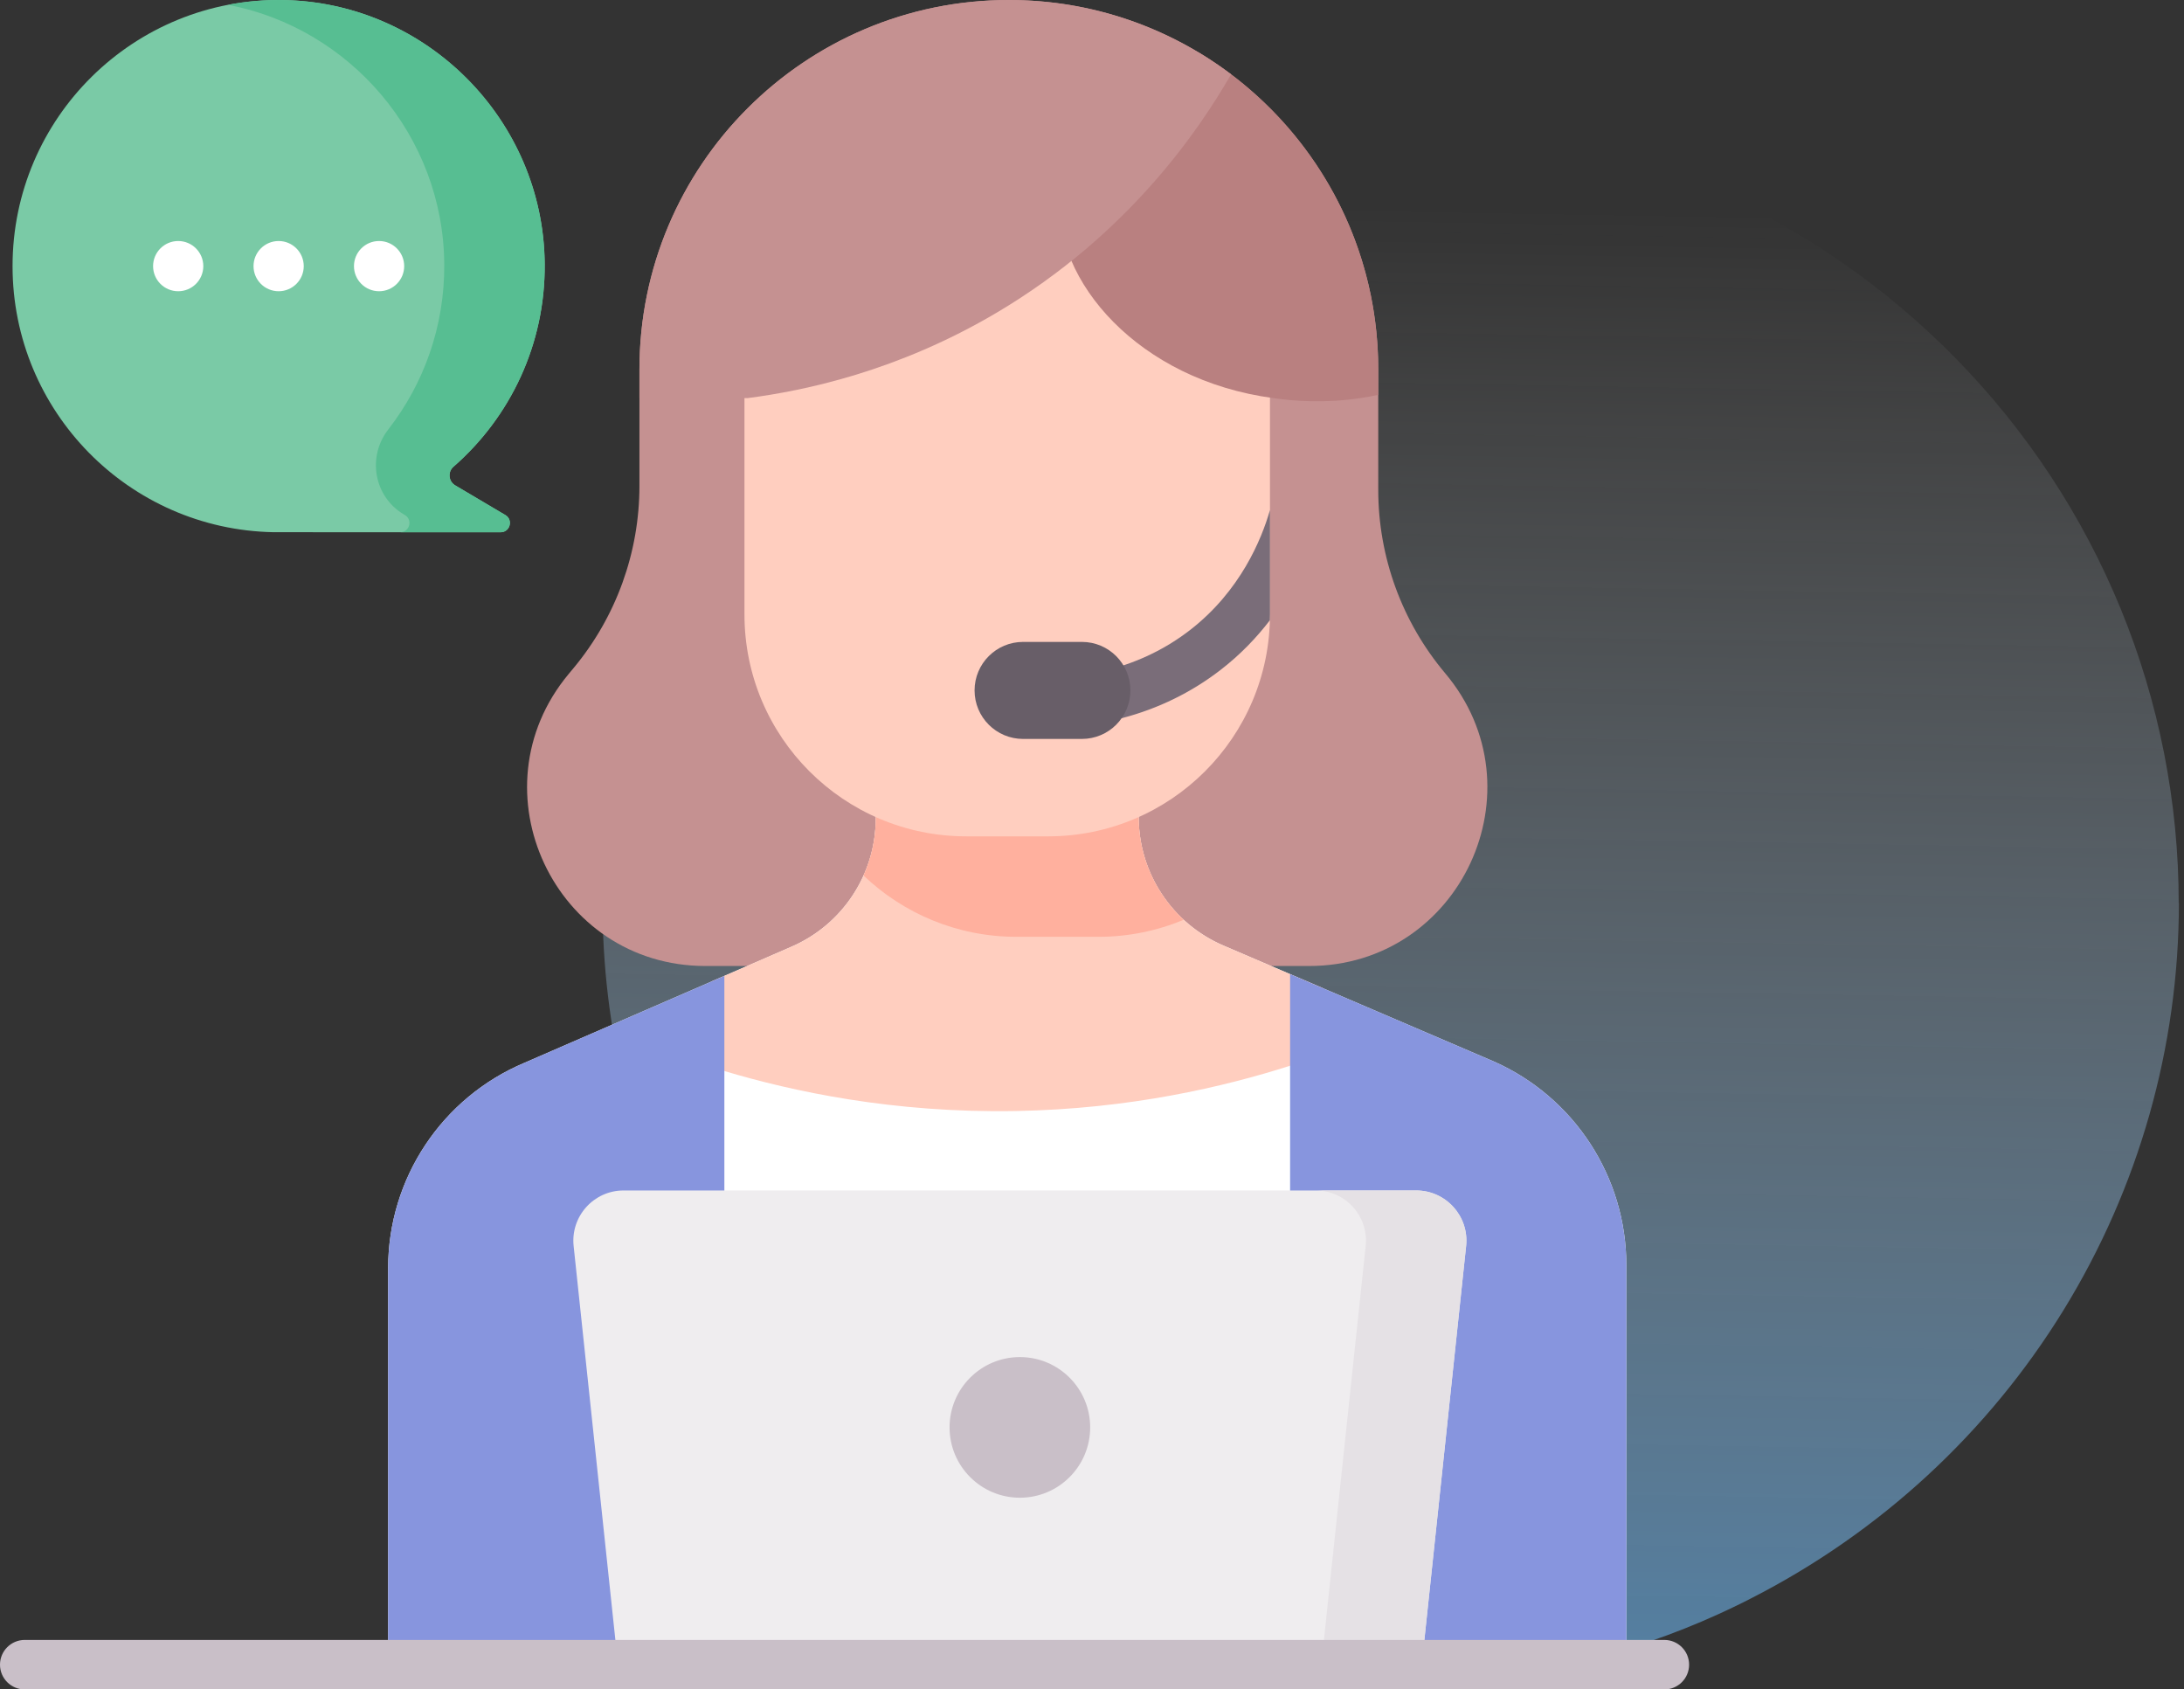 <svg width="203" height="157" viewBox="0 0 203 157" fill="none" xmlns="http://www.w3.org/2000/svg">
<rect x="0" y="0" width="203" height="157" fill="#333333" stroke="none"/>
<path d="M202.525 83.943C202.518 97.288 198.805 110.374 191.793 121.766C184.782 133.159 174.743 142.418 162.775 148.529C162.237 148.809 161.694 149.078 161.148 149.336L161.035 149.392L160.645 149.576C160.323 149.733 160.007 149.879 159.679 150.025C157.634 150.954 155.536 151.789 153.386 152.528C152.166 152.95 150.932 153.34 149.685 153.699L148.194 154.107C131.6 158.489 113.981 156.969 98.4 149.812C97.761 149.515 97.123 149.212 96.496 148.899L95.366 148.339C84.183 142.529 74.696 133.963 67.819 123.466C67.096 122.372 66.407 121.252 65.751 120.106C65.168 119.109 64.603 118.099 64.057 117.076C58.749 106.825 55.989 95.465 56.006 83.943C56.006 82.584 56.044 81.232 56.119 79.888C57.178 61.005 65.627 43.276 79.667 30.473C93.708 17.669 112.233 10.802 131.303 11.33C150.373 11.858 168.482 19.741 181.78 33.301C195.077 46.862 202.514 65.03 202.508 83.943H202.525Z" fill="url(#paint0_linear)"/>
<path d="M1.167 24.732C1.167 10.952 12.437 -0.196 26.263 0.003C39.656 0.195 50.545 11.179 50.63 24.572C50.678 32.073 47.385 38.805 42.153 43.371C41.601 43.852 41.68 44.732 42.311 45.105L46.971 47.862C47.725 48.308 47.408 49.463 46.533 49.463L25.431 49.458C11.988 49.208 1.167 38.234 1.167 24.732Z" fill="#7ACAA6"/>
<path d="M46.971 47.862L42.311 45.105C41.684 44.734 41.596 43.856 42.146 43.377C47.437 38.762 50.747 31.932 50.627 24.332C50.42 11.185 39.779 0.394 26.636 0.011C24.773 -0.044 22.954 0.109 21.201 0.446C32.561 2.624 41.218 12.637 41.294 24.572C41.33 30.352 39.383 35.675 36.094 39.903C34.108 42.455 34.754 46.157 37.537 47.804L37.635 47.862C38.38 48.303 38.078 49.436 37.224 49.46L46.533 49.462C47.408 49.463 47.725 48.308 46.971 47.862Z" fill="#57BE92"/>
<path d="M121.673 89.771H65.568C51.555 89.771 43.886 73.44 52.836 62.657L53.334 62.058C57.277 57.307 59.435 51.328 59.435 45.155V34.336C59.435 15.373 74.808 0 93.771 0C112.734 0 128.107 15.373 128.107 34.336V45.52C128.107 51.758 130.31 57.796 134.329 62.567C143.39 73.328 135.741 89.771 121.673 89.771Z" fill="#C59191"/>
<path d="M151.165 117.575V154.666H36.076V117.854C36.076 109.52 41.071 101.998 48.75 98.766L67.329 90.689L73.585 87.969C78.331 85.905 81.401 81.223 81.401 76.047V73.646H105.837V75.924C105.837 81.122 108.937 85.823 113.718 87.871L138.847 98.643C146.335 101.961 151.165 109.382 151.165 117.575Z" fill="white"/>
<path d="M67.328 99.532C73.669 101.427 83.002 103.448 94.379 103.249C105.053 103.063 113.815 100.987 119.913 99.039L122.942 91.825L113.717 87.871C108.937 85.822 105.839 81.123 105.839 75.923V73.647H81.402V76.047C81.402 81.222 78.332 85.904 73.586 87.968L66.114 91.217L67.328 99.532Z" fill="#FFCEBF"/>
<path d="M138.846 98.642L119.916 90.528L119.913 90.529V154.666H151.165V117.576C151.165 109.383 146.336 101.961 138.846 98.642Z" fill="#8795DE"/>
<path d="M67.329 90.689V154.666H36.076V117.854C36.076 109.52 41.071 101.998 48.75 98.766L67.329 90.689Z" fill="#8795DE"/>
<path d="M102.091 87.059C104.902 87.059 107.581 86.494 110.023 85.476C107.403 83.058 105.838 79.617 105.838 75.923V73.647H81.402V76.047C81.402 77.916 80.999 79.721 80.264 81.362C83.964 84.889 88.97 87.059 94.486 87.059H102.091V87.059Z" fill="#FFB09E"/>
<path d="M118.043 36.887V57.102C118.043 68.49 108.811 77.722 97.423 77.722H89.818C78.429 77.722 69.197 68.49 69.197 57.102V36.887C69.197 29.478 75.203 23.472 82.612 23.472H104.629C112.038 23.472 118.043 29.478 118.043 36.887Z" fill="#FFCEBF"/>
<path d="M118.043 47.404C118.034 47.432 118.023 47.459 118.015 47.488C117.269 50.062 115.313 54.925 110.585 58.571C108.384 60.268 105.873 61.495 103.122 62.217C101.875 62.544 101.129 63.82 101.457 65.067C101.732 66.115 102.677 66.809 103.713 66.809C103.909 66.809 104.108 66.784 104.307 66.732C107.665 65.851 110.736 64.349 113.436 62.267C115.3 60.83 116.809 59.242 118.03 57.646C118.035 57.465 118.044 57.285 118.044 57.103V47.404H118.043Z" fill="#7A6D79"/>
<path d="M100.562 68.669H95.093C92.603 68.669 90.585 66.65 90.585 64.161C90.585 61.671 92.603 59.653 95.093 59.653H100.562C103.052 59.653 105.07 61.671 105.07 64.161C105.07 66.651 103.052 68.669 100.562 68.669Z" fill="#685E68"/>
<path d="M98.493 18.122C99.017 11.517 105.341 7.133 111.393 4.863C121.404 10.862 128.107 21.815 128.107 34.336V36.696C127.553 36.812 127.003 36.914 126.458 36.995C123.124 37.493 120.285 37.278 118.345 36.995C105.845 35.33 97.861 26.099 98.493 18.122Z" fill="#B98080"/>
<path d="M93.771 0C101.525 0 108.679 2.571 114.427 6.907C111.559 11.896 104.975 21.761 92.629 29.064C83.463 34.486 74.821 36.307 69.499 36.995H59.435V34.336C59.435 15.373 74.808 0 93.771 0V0Z" fill="#C59191"/>
<path d="M132.153 154.666H57.439L53.318 115.791C53.026 113.034 55.187 110.631 57.96 110.631H131.633C134.405 110.631 136.567 113.034 136.274 115.791L132.153 154.666Z" fill="#EFEDEF"/>
<path d="M131.632 110.631H122.296C125.069 110.631 127.23 113.034 126.938 115.791L122.817 154.666H132.153L136.274 115.791C136.567 113.034 134.405 110.631 131.632 110.631Z" fill="#E5E1E5"/>
<path d="M154.7 157H2.3C1.029 157 0 155.97 0 154.7C0 153.43 1.029 152.4 2.3 152.4H154.7C155.971 152.4 157 153.43 157 154.7C157 155.97 155.971 157 154.7 157Z" fill="#C9BFC8"/>
<path d="M94.796 139.184C98.405 139.184 101.331 136.258 101.331 132.649C101.331 129.04 98.405 126.114 94.796 126.114C91.187 126.114 88.261 129.04 88.261 132.649C88.261 136.258 91.187 139.184 94.796 139.184Z" fill="#C9BFC8"/>
<path d="M16.563 27.065C17.852 27.065 18.897 26.02 18.897 24.732C18.897 23.443 17.852 22.398 16.563 22.398C15.274 22.398 14.229 23.443 14.229 24.732C14.229 26.02 15.274 27.065 16.563 27.065Z" fill="white"/>
<path d="M25.899 27.065C27.188 27.065 28.233 26.02 28.233 24.732C28.233 23.443 27.188 22.398 25.899 22.398C24.61 22.398 23.565 23.443 23.565 24.732C23.565 26.02 24.61 27.065 25.899 27.065Z" fill="white"/>
<path d="M35.235 27.065C36.524 27.065 37.569 26.02 37.569 24.732C37.569 23.443 36.524 22.398 35.235 22.398C33.946 22.398 32.901 23.443 32.901 24.732C32.901 26.02 33.946 27.065 35.235 27.065Z" fill="white"/>
<defs>
<linearGradient id="paint0_linear" x1="129.566" y1="19.189" x2="127.103" y2="162.353" gradientUnits="userSpaceOnUse">
<stop stop-color="white" stop-opacity="0"/>
<stop offset="1" stop-color="#64B5F6" stop-opacity="0.6"/>
</linearGradient>
</defs>
</svg>
